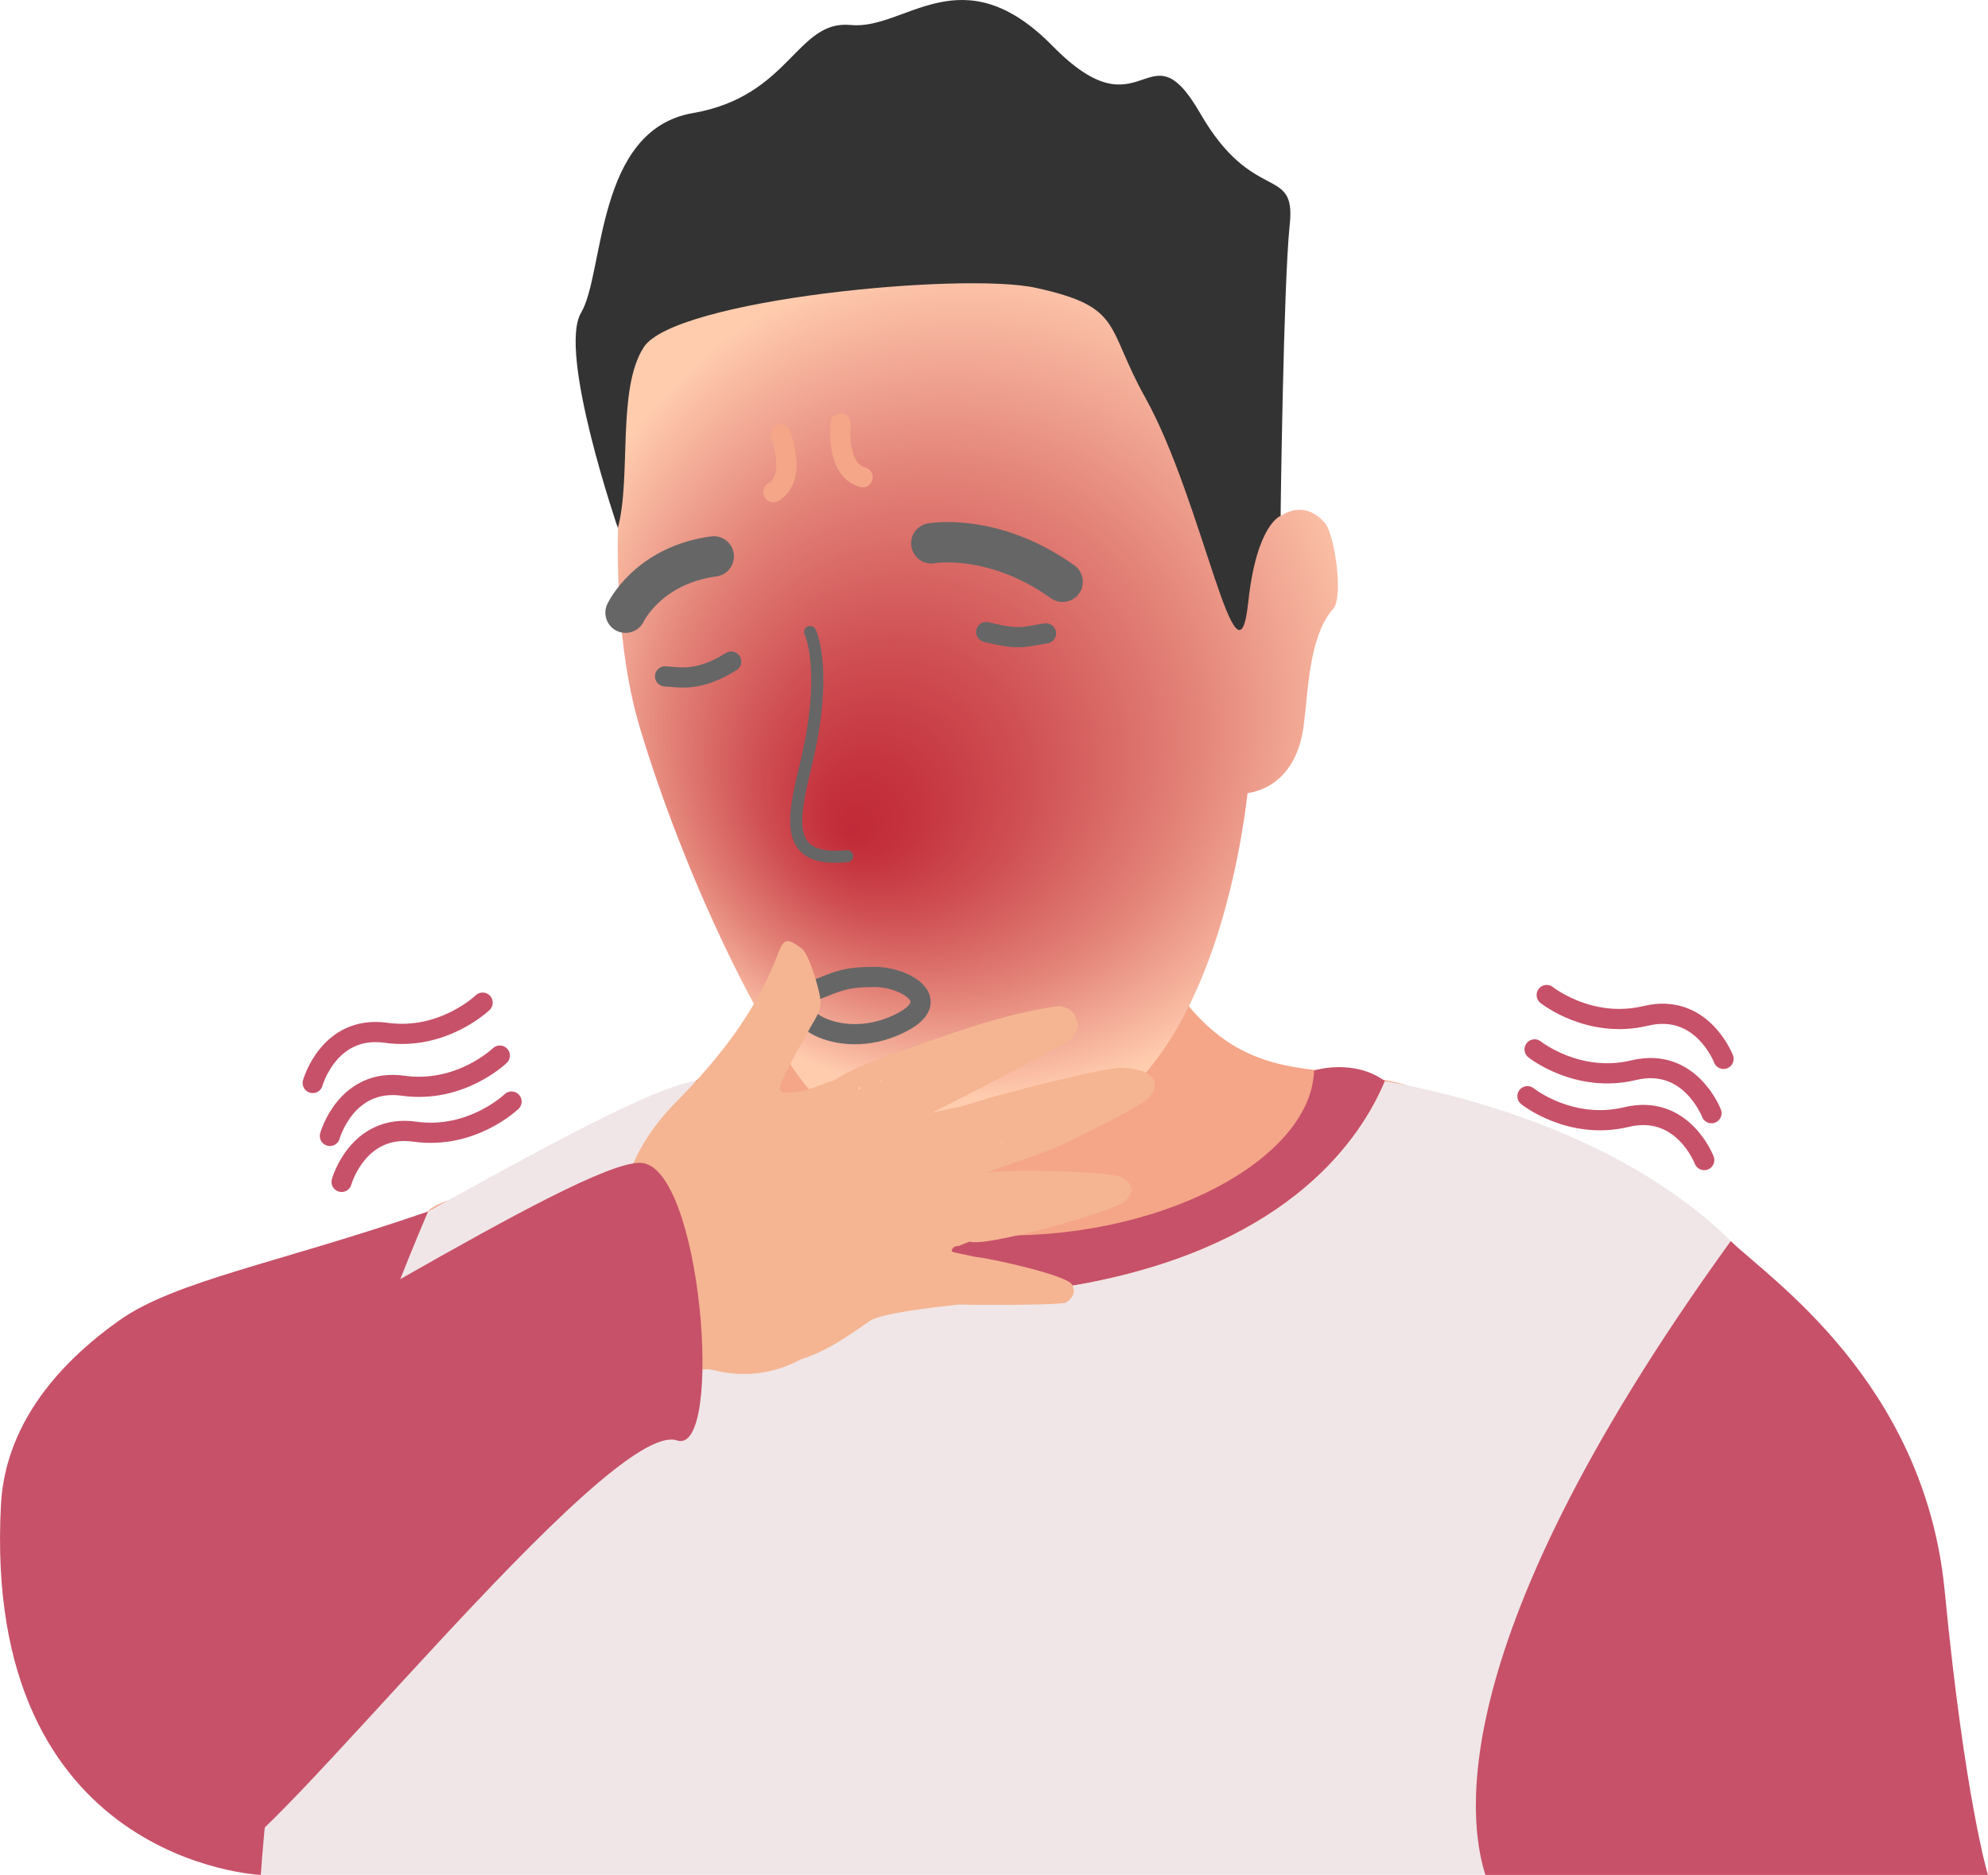 <svg xmlns="http://www.w3.org/2000/svg" xmlns:xlink="http://www.w3.org/1999/xlink" viewBox="0 0 492.27 464.29"><defs><style>.cls-1{fill:#f5a688;}.cls-2{fill:#c75169;}.cls-3{fill:#f0e6e7;}.cls-4{fill:url(#radial-gradient);}.cls-5{fill:#333;}.cls-10,.cls-11,.cls-6,.cls-7,.cls-8{fill:none;stroke-linecap:round;stroke-miterlimit:10;}.cls-6,.cls-7,.cls-8{stroke:#666;}.cls-6{stroke-width:10px;}.cls-7{stroke-width:3px;}.cls-10,.cls-11,.cls-8{stroke-width:5px;}.cls-9{fill:#f5b592;}.cls-10{stroke:#c75169;}.cls-11{stroke:#f5a688;}</style><radialGradient id="radial-gradient" cx="242.11" cy="167.37" fx="210.83" fy="205.99" r="104.45" gradientUnits="userSpaceOnUse"><stop offset="0" stop-color="#c12937"/><stop offset="0.12" stop-color="#c5343f"/><stop offset="0.33" stop-color="#d05154"/><stop offset="0.61" stop-color="#e28076"/><stop offset="0.94" stop-color="#fbc0a6"/><stop offset="1" stop-color="#ffccae"/></radialGradient></defs><g id="Layer_2" data-name="Layer 2"><g id="Layer_12" data-name="Layer 12"><path class="cls-1" d="M281.49,227.33c16.43,37.45,34.61,36.26,50.9,38.47,20.66,2.8,19.55,4.12,24.68,9.87,18.55,20.81,15.15,65.49-2.73,88.17-43.14,54.76-238.13-7.69-249.44-60.51-2.74-12.8,54.38-2.81,101.36-58"/><path class="cls-2" d="M269.78,317.6c49.93-9.79,67.3-35.83,73.15-49.9-7.81-5.68-17.55-2.62-17.55-2.62-.58,22-38.43,42.65-81.67,40.73s-56.2-42.21-56.2-42.21-6.12-1.07-15.29,4C178,284,200.68,331.15,269.78,317.6Z"/><path class="cls-2" d="M481.54,393.9c-5-51.71-43.78-77.58-52.94-86.56-36.49,0-87.28,102.88-60.81,157H492.27S486.55,445.6,481.54,393.9Z"/><path class="cls-3" d="M367.79,464.29c-2.78-9.44-14.52-52.88,60.81-157C402.41,281.7,364,271.53,342.93,267.7c-5.85,14.07-23.22,40.11-73.15,49.9-69.1,13.55-91.82-33.56-97.56-50-.95.21-1.91.44-2.85.7C157.9,271.48,132.8,285.08,106,300c-31.42,60-44.95,120-41.43,164.27H367.79Z"/><path class="cls-4" d="M157.86,82.48s-11.41,57.87.67,98,35.06,86.74,47.95,95.24,33.16,15,61.81,2.68a54.63,54.63,0,0,0,10.89-8c22.55-20.94,28.41-62.88,29.75-74a15.19,15.19,0,0,0,6-2.26c3.13-2.05,6.55-6,7.73-13.4,1.28-8.12,1.16-22.89,7.44-29.92,2.67-3,.33-18.57-2-21.3-5.41-6.2-10.94-1.7-10.94-1.7s-3.79-51.34-2-56.05S197.67,18.26,157.86,82.48Z"/><path class="cls-5" d="M153,130.76s-14.94-43.48-9.11-53.32,3.5-45.26,27.68-49.44,25.6-23.15,39.12-21.81,27.38-17.8,50,5.24,23.4-6.1,36.5,16.62,23.75,12.66,22.18,27.48-2.27,72.23-2.27,72.23-5.91,2-8,21.28c-2.7,25.44-11.23-25-25.54-50.64-9.88-17.68-5.35-22.36-27-27.11-18.1-4-89.55,2.85-97.17,14.71-6.69,10.44-3,32.12-6.4,44.76"/><path class="cls-6" d="M154.9,151.72s5.47-11.71,21.84-13.94"/><path class="cls-6" d="M230.61,134.54s15.26-2.77,32.52,9.53"/><path class="cls-7" d="M200.61,156.51s4.67,9.41-1.15,33.22c-3.42,14-5.09,23.8,10.33,22.28"/><path class="cls-8" d="M164.69,167.49c3.59.2,8.22,1.45,16.37-3.66"/><path class="cls-8" d="M244.21,156.51c8.59,2.15,9.31,1.11,14.8.34"/><path class="cls-2" d="M.24,372.58c-4.77,88.85,64.34,91.71,64.34,91.71C68.16,413.41,80.23,360.36,106,300c-37.08,12.79-62.76,17.19-76.5,27C10.32,340.6,1.11,356.35.24,372.58Z"/><path class="cls-8" d="M202.2,245.05c5.17-2,6.92-3.13,14.48-3.13s18.79,6.45,4.15,12.38-29.42-4.35-18.63-9.25"/><path class="cls-9" d="M282.88,265.27a17.69,17.69,0,0,0-4.76-.85c-4.34-.34-34.73,7.69-35.05,8.08L238,274s-5,1-7.55,1.65c-.31.16-.52.46-.87.52,0,0,33.72-17,36.12-19.19.39-1.34,1.61-2.47,1-4.06,0,0-.73-2.91-2.54-3.22h0c-1.55-.89-3.16-.41-4.73-.14-11.45,1.93-22.35,5.78-33.22,9.68-6.67,2.39-13.53,4.38-19.59,8.25-3.73,1.1-7.22,3.14-11.29,3v0c-1.3.29-2.23.06-2.22-1.53,2-4.93,4.83-9.47,7.34-14.15,1.22-2.29,3-4.43,2.66-7.31.09-1.18-2.61-11.18-4.61-12.63-3.7-2.68-4.36-2.6-6,1.64-5.4,14.14-14.52,25.64-25,36.29-6.91,7-11.93,15.22-13.69,25.13h0c-.39,1.12-2.08,7.92-2,10.25l-.54,3.35h0c-4.82,4.26-9.58,8.59-14.47,12.75-4.6,3.91-9.38,7.59-14,11.48-.89.75-3.34,1.71-.49,3.21h0l21.14,26.63c-.08,1.58.74,1.64,1.71.87a46.37,46.37,0,0,0,3.87-3.55c7.1-7.2,14.21-14.4,21.24-21.66,2-2,3.83-2.6,6.78-1.9a29.38,29.38,0,0,0,21.19-2.71h0c6.33-2,11.72-5.74,17.07-9.5,3.15-2.22,20.5-3.89,22.07-4.1,4.24.13,25.3.2,26.62-.52,1.62-1.11,2.51-2.61,1.43-4.45-1.37-2.32-19.82-6.42-23.88-6.83h0l-5.05-1.07c-.3-.15-.9-.18-.83-.51a1.42,1.42,0,0,1,1.59-1.08l2.84-1.14a0,0,0,0,1,0,0c3.86,1.49,35.52-7.42,38.34-9.89,2.53-2.22,2.24-4.35-.68-6-2.54-1.41-25.74-2.12-33.37-1.17,7-2.83,15.52-4.9,23.16-9.2,2.9-1.46,14.64-7,16.89-9.41C287,269.18,286.33,266.52,282.88,265.27Zm-64.64,2.32-.31.59a2.81,2.81,0,0,0-.08-.76A1.71,1.71,0,0,1,218.24,267.59Zm-5,11.73.3-.2,0,0Zm-.55-9.38a2.27,2.27,0,0,0-.23-.77,3.3,3.3,0,0,1,.71.2A6.05,6.05,0,0,0,212.72,269.94Zm35.55,12.69c-.11.19-.22.36-.33.52a.36.36,0,0,0,0-.09.5.5,0,0,0-.1-.14Z"/><path class="cls-2" d="M167.64,356.7c11.75,3.92,6.18-68.38-9.08-68.75S60.15,342,23.33,357.68C-22.38,377.2,32,460.84,54.67,460.73,65.17,460.68,150.6,351,167.64,356.7Z"/><path class="cls-10" d="M81.69,281.29s4-14.41,18.15-12.43,23.92-7.46,23.92-7.46"/><path class="cls-10" d="M84.59,292.67s4-14.41,18.15-12.43,23.93-7.46,23.93-7.46"/><path class="cls-10" d="M77.44,268.18s4-14.41,18.15-12.43,23.92-7.46,23.92-7.46"/><path class="cls-10" d="M423.8,275.66s-5.33-14-19.25-10.65S380,259.86,380,259.86"/><path class="cls-10" d="M422,287.27s-5.33-14-19.25-10.65-24.52-5.16-24.52-5.16"/><path class="cls-10" d="M426.78,262.21s-5.33-14-19.25-10.65S383,246.4,383,246.4"/><path class="cls-11" d="M193.26,107.56s4.3,10.72-1.77,14.3"/><path class="cls-11" d="M208.16,104.85s-1.34,11.47,5.45,13.33"/></g></g></svg>